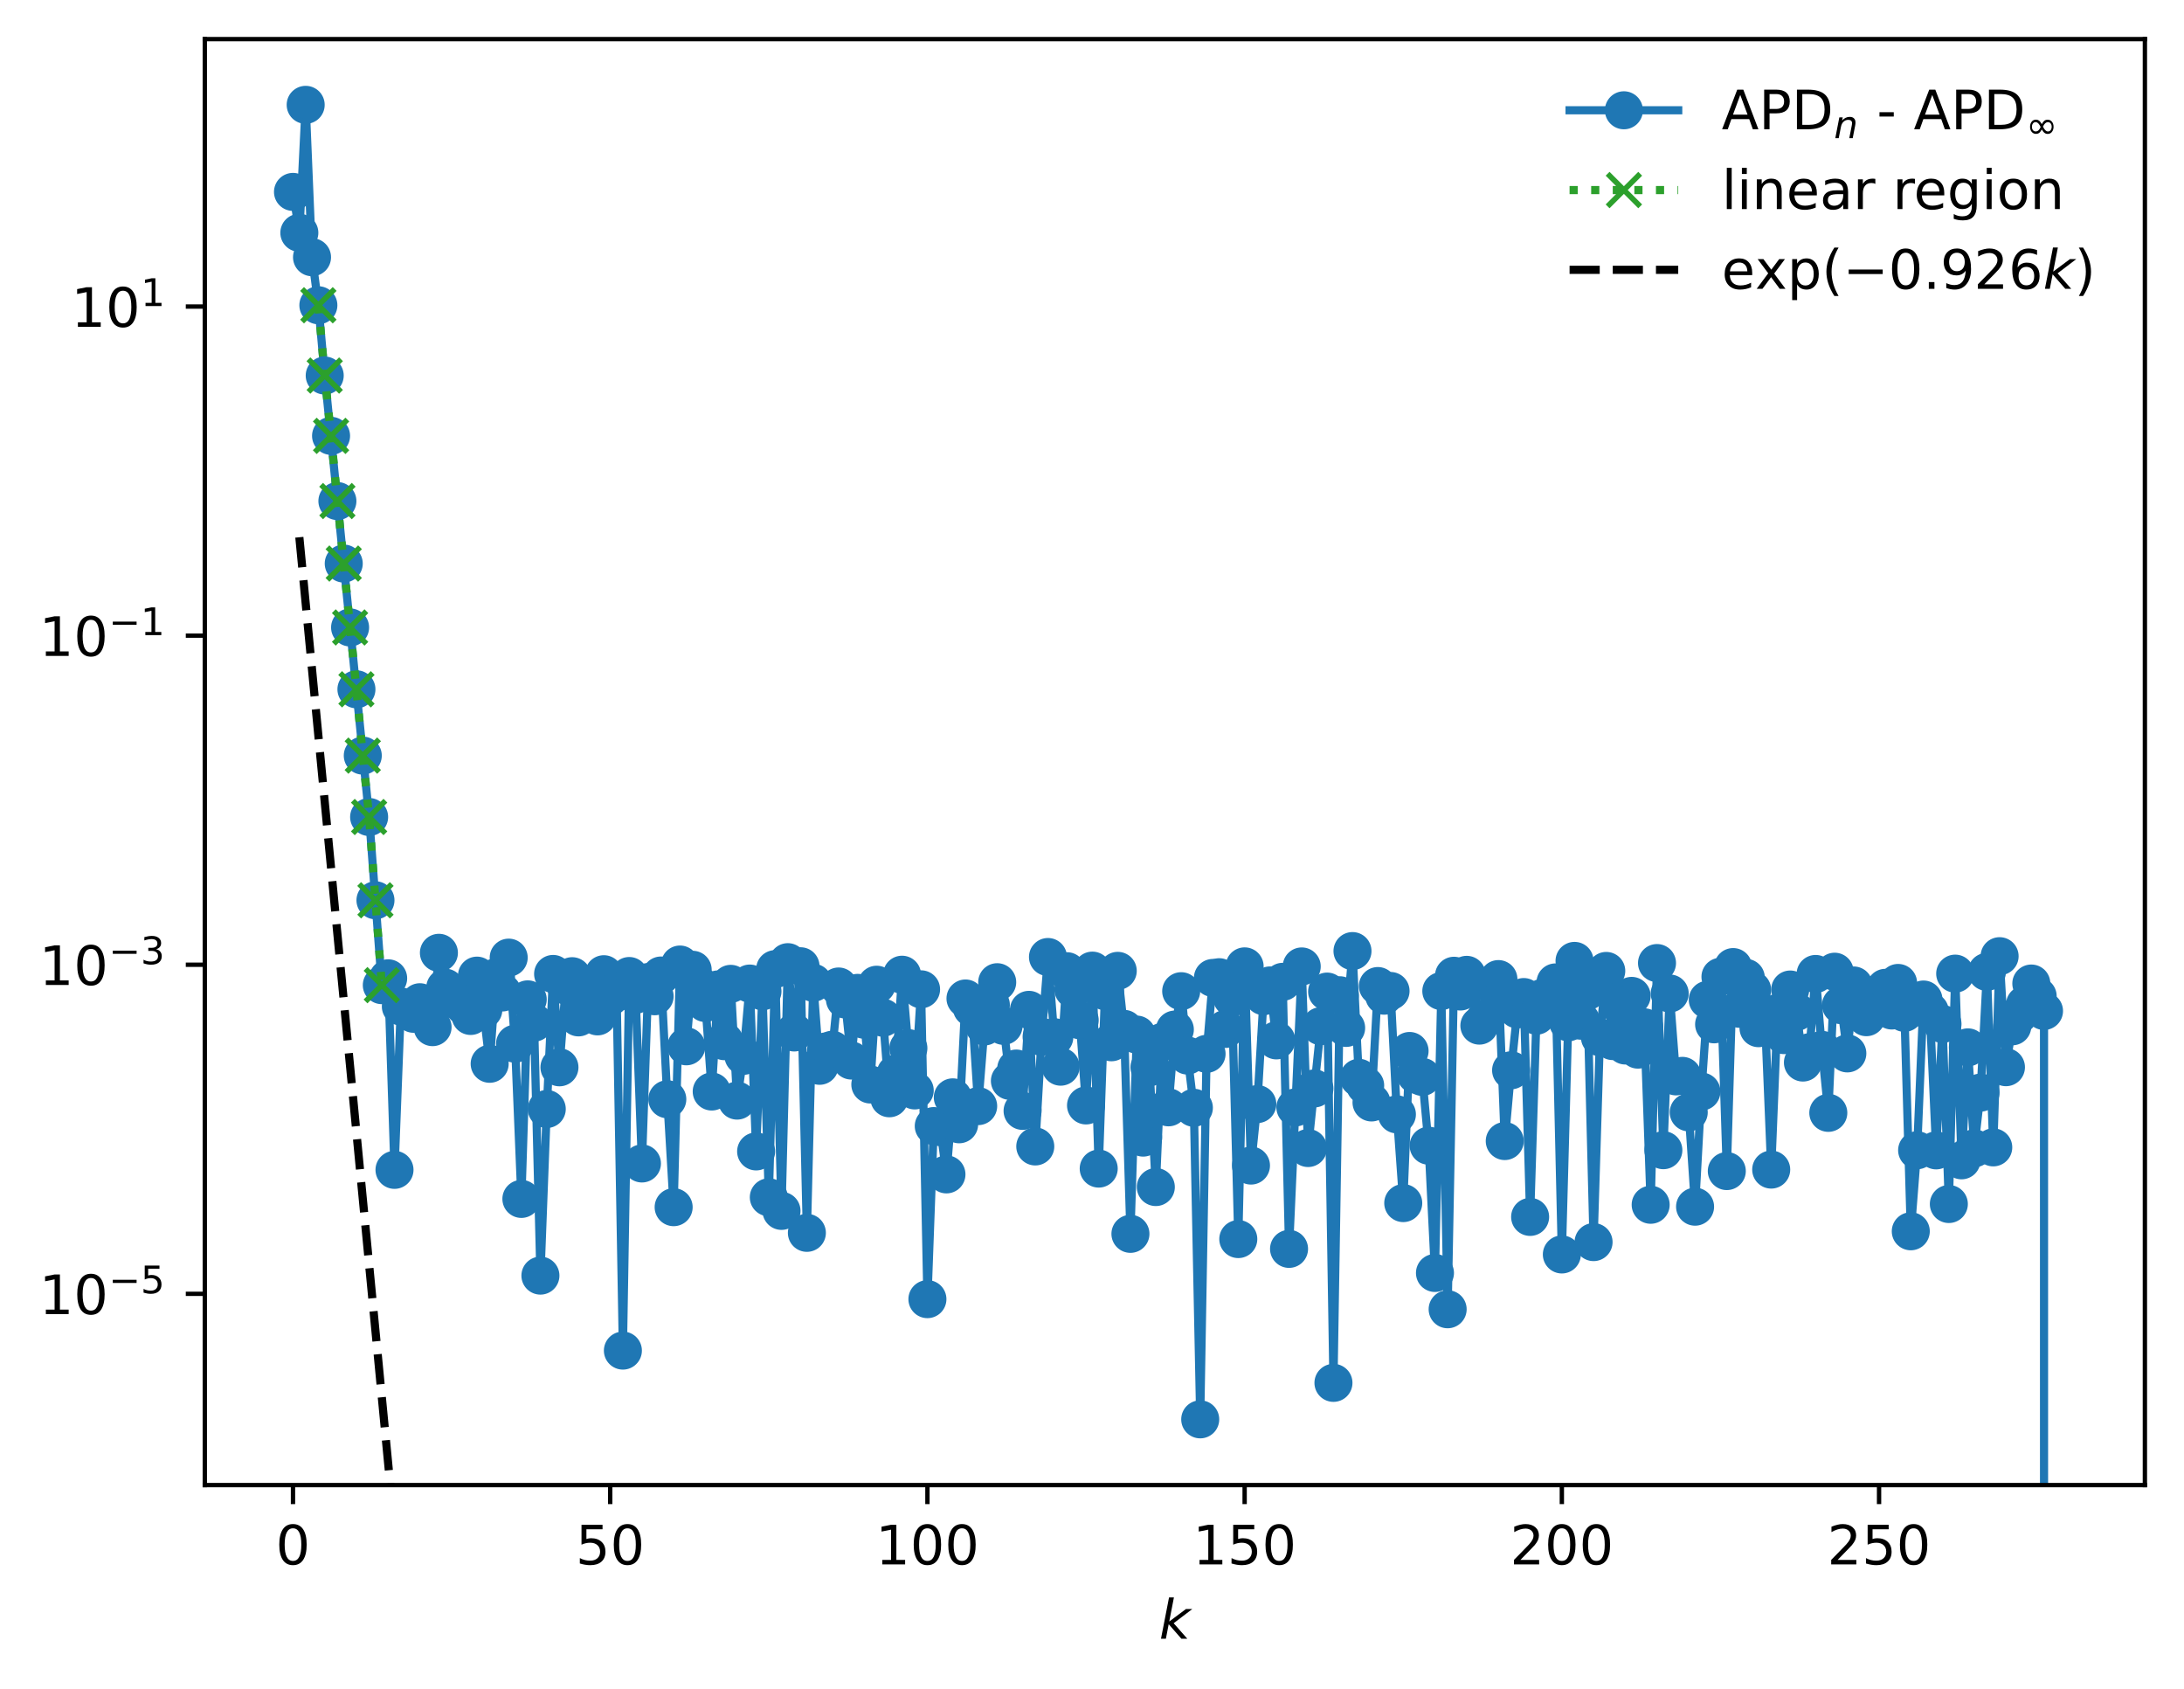 <?xml version="1.0" encoding="utf-8" standalone="no"?>
<!DOCTYPE svg PUBLIC "-//W3C//DTD SVG 1.1//EN"
  "http://www.w3.org/Graphics/SVG/1.1/DTD/svg11.dtd">
<!-- Created with matplotlib (https://matplotlib.org/) -->
<svg height="310.868pt" version="1.1" viewBox="0 0 402.02 310.868" width="402.02pt" xmlns="http://www.w3.org/2000/svg" xmlns:xlink="http://www.w3.org/1999/xlink">
 <defs>
  <style type="text/css">
*{stroke-linecap:butt;stroke-linejoin:round;}
  </style>
 </defs>
 <g id="figure_1">
  <g id="patch_1">
   <path d="M 0 310.868 
L 402.02 310.868 
L 402.02 0 
L 0 0 
z
" style="fill:#ffffff;"/>
  </g>
  <g id="axes_1">
   <g id="patch_2">
    <path d="M 37.7 273.312 
L 394.82 273.312 
L 394.82 7.2 
L 37.7 7.2 
z
" style="fill:#ffffff;"/>
   </g>
   <g id="matplotlib.axis_1">
    <g id="xtick_1">
     <g id="line2d_1">
      <defs>
       <path d="M 0 0 
L 0 3.5 
" id="mb885129d78" style="stroke:#000000;stroke-width:0.8;"/>
      </defs>
      <g>
       <use style="stroke:#000000;stroke-width:0.8;" x="53.933" xlink:href="#mb885129d78" y="273.312"/>
      </g>
     </g>
     <g id="text_1">
      <!-- 0 -->
      <defs>
       <path d="M 31.781 66.406 
Q 24.172 66.406 20.328 58.906 
Q 16.5 51.422 16.5 36.375 
Q 16.5 21.391 20.328 13.891 
Q 24.172 6.391 31.781 6.391 
Q 39.453 6.391 43.281 13.891 
Q 47.125 21.391 47.125 36.375 
Q 47.125 51.422 43.281 58.906 
Q 39.453 66.406 31.781 66.406 
z
M 31.781 74.219 
Q 44.047 74.219 50.516 64.516 
Q 56.984 54.828 56.984 36.375 
Q 56.984 17.969 50.516 8.266 
Q 44.047 -1.422 31.781 -1.422 
Q 19.531 -1.422 13.062 8.266 
Q 6.594 17.969 6.594 36.375 
Q 6.594 54.828 13.062 64.516 
Q 19.531 74.219 31.781 74.219 
z
" id="DejaVuSans-48"/>
      </defs>
      <g transform="translate(50.751 287.91)scale(0.1 -0.1)">
       <use xlink:href="#DejaVuSans-48"/>
      </g>
     </g>
    </g>
    <g id="xtick_2">
     <g id="line2d_2">
      <g>
       <use style="stroke:#000000;stroke-width:0.8;" x="112.324" xlink:href="#mb885129d78" y="273.312"/>
      </g>
     </g>
     <g id="text_2">
      <!-- 50 -->
      <defs>
       <path d="M 10.797 72.906 
L 49.516 72.906 
L 49.516 64.594 
L 19.828 64.594 
L 19.828 46.734 
Q 21.969 47.469 24.109 47.828 
Q 26.266 48.188 28.422 48.188 
Q 40.625 48.188 47.75 41.5 
Q 54.891 34.812 54.891 23.391 
Q 54.891 11.625 47.562 5.094 
Q 40.234 -1.422 26.906 -1.422 
Q 22.312 -1.422 17.547 -0.641 
Q 12.797 0.141 7.719 1.703 
L 7.719 11.625 
Q 12.109 9.234 16.797 8.062 
Q 21.484 6.891 26.703 6.891 
Q 35.156 6.891 40.078 11.328 
Q 45.016 15.766 45.016 23.391 
Q 45.016 31 40.078 35.438 
Q 35.156 39.891 26.703 39.891 
Q 22.75 39.891 18.812 39.016 
Q 14.891 38.141 10.797 36.281 
z
" id="DejaVuSans-53"/>
      </defs>
      <g transform="translate(105.961 287.91)scale(0.1 -0.1)">
       <use xlink:href="#DejaVuSans-53"/>
       <use x="63.623" xlink:href="#DejaVuSans-48"/>
      </g>
     </g>
    </g>
    <g id="xtick_3">
     <g id="line2d_3">
      <g>
       <use style="stroke:#000000;stroke-width:0.8;" x="170.715" xlink:href="#mb885129d78" y="273.312"/>
      </g>
     </g>
     <g id="text_3">
      <!-- 100 -->
      <defs>
       <path d="M 12.406 8.297 
L 28.516 8.297 
L 28.516 63.922 
L 10.984 60.406 
L 10.984 69.391 
L 28.422 72.906 
L 38.281 72.906 
L 38.281 8.297 
L 54.391 8.297 
L 54.391 0 
L 12.406 0 
z
" id="DejaVuSans-49"/>
      </defs>
      <g transform="translate(161.171 287.91)scale(0.1 -0.1)">
       <use xlink:href="#DejaVuSans-49"/>
       <use x="63.623" xlink:href="#DejaVuSans-48"/>
       <use x="127.246" xlink:href="#DejaVuSans-48"/>
      </g>
     </g>
    </g>
    <g id="xtick_4">
     <g id="line2d_4">
      <g>
       <use style="stroke:#000000;stroke-width:0.8;" x="229.106" xlink:href="#mb885129d78" y="273.312"/>
      </g>
     </g>
     <g id="text_4">
      <!-- 150 -->
      <g transform="translate(219.562 287.91)scale(0.1 -0.1)">
       <use xlink:href="#DejaVuSans-49"/>
       <use x="63.623" xlink:href="#DejaVuSans-53"/>
       <use x="127.246" xlink:href="#DejaVuSans-48"/>
      </g>
     </g>
    </g>
    <g id="xtick_5">
     <g id="line2d_5">
      <g>
       <use style="stroke:#000000;stroke-width:0.8;" x="287.497" xlink:href="#mb885129d78" y="273.312"/>
      </g>
     </g>
     <g id="text_5">
      <!-- 200 -->
      <defs>
       <path d="M 19.188 8.297 
L 53.609 8.297 
L 53.609 0 
L 7.328 0 
L 7.328 8.297 
Q 12.938 14.109 22.625 23.891 
Q 32.328 33.688 34.812 36.531 
Q 39.547 41.844 41.422 45.531 
Q 43.312 49.219 43.312 52.781 
Q 43.312 58.594 39.234 62.25 
Q 35.156 65.922 28.609 65.922 
Q 23.969 65.922 18.812 64.312 
Q 13.672 62.703 7.812 59.422 
L 7.812 69.391 
Q 13.766 71.781 18.938 73 
Q 24.125 74.219 28.422 74.219 
Q 39.75 74.219 46.484 68.547 
Q 53.219 62.891 53.219 53.422 
Q 53.219 48.922 51.531 44.891 
Q 49.859 40.875 45.406 35.406 
Q 44.188 33.984 37.641 27.219 
Q 31.109 20.453 19.188 8.297 
z
" id="DejaVuSans-50"/>
      </defs>
      <g transform="translate(277.953 287.91)scale(0.1 -0.1)">
       <use xlink:href="#DejaVuSans-50"/>
       <use x="63.623" xlink:href="#DejaVuSans-48"/>
       <use x="127.246" xlink:href="#DejaVuSans-48"/>
      </g>
     </g>
    </g>
    <g id="xtick_6">
     <g id="line2d_6">
      <g>
       <use style="stroke:#000000;stroke-width:0.8;" x="345.888" xlink:href="#mb885129d78" y="273.312"/>
      </g>
     </g>
     <g id="text_6">
      <!-- 250 -->
      <g transform="translate(336.345 287.91)scale(0.1 -0.1)">
       <use xlink:href="#DejaVuSans-50"/>
       <use x="63.623" xlink:href="#DejaVuSans-53"/>
       <use x="127.246" xlink:href="#DejaVuSans-48"/>
      </g>
     </g>
    </g>
    <g id="text_7">
     <!-- $ k $ -->
     <defs>
      <path d="M 18.312 75.984 
L 27.297 75.984 
L 18.703 31.688 
L 49.516 54.688 
L 61.188 54.688 
L 26.812 28.516 
L 51.906 0 
L 41.016 0 
L 17.672 26.703 
L 12.5 0 
L 3.516 0 
z
" id="DejaVuSans-Oblique-107"/>
     </defs>
     <g transform="translate(213.36 301.589)scale(0.1 -0.1)">
      <use transform="translate(0 0.016)" xlink:href="#DejaVuSans-Oblique-107"/>
     </g>
    </g>
   </g>
   <g id="matplotlib.axis_2">
    <g id="ytick_1">
     <g id="line2d_7">
      <defs>
       <path d="M 0 0 
L -3.5 0 
" id="me81762480c" style="stroke:#000000;stroke-width:0.8;"/>
      </defs>
      <g>
       <use style="stroke:#000000;stroke-width:0.8;" x="37.7" xlink:href="#me81762480c" y="238.113"/>
      </g>
     </g>
     <g id="text_8">
      <!-- $\mathdefault{10^{-5}}$ -->
      <defs>
       <path d="M 10.594 35.5 
L 73.188 35.5 
L 73.188 27.203 
L 10.594 27.203 
z
" id="DejaVuSans-8722"/>
      </defs>
      <g transform="translate(7.2 241.913)scale(0.1 -0.1)">
       <use transform="translate(0 0.684)" xlink:href="#DejaVuSans-49"/>
       <use transform="translate(63.623 0.684)" xlink:href="#DejaVuSans-48"/>
       <use transform="translate(128.203 38.966)scale(0.7)" xlink:href="#DejaVuSans-8722"/>
       <use transform="translate(186.855 38.966)scale(0.7)" xlink:href="#DejaVuSans-53"/>
      </g>
     </g>
    </g>
    <g id="ytick_2">
     <g id="line2d_8">
      <g>
       <use style="stroke:#000000;stroke-width:0.8;" x="37.7" xlink:href="#me81762480c" y="177.548"/>
      </g>
     </g>
     <g id="text_9">
      <!-- $\mathdefault{10^{-3}}$ -->
      <defs>
       <path d="M 40.578 39.312 
Q 47.656 37.797 51.625 33 
Q 55.609 28.219 55.609 21.188 
Q 55.609 10.406 48.188 4.484 
Q 40.766 -1.422 27.094 -1.422 
Q 22.516 -1.422 17.656 -0.516 
Q 12.797 0.391 7.625 2.203 
L 7.625 11.719 
Q 11.719 9.328 16.594 8.109 
Q 21.484 6.891 26.812 6.891 
Q 36.078 6.891 40.938 10.547 
Q 45.797 14.203 45.797 21.188 
Q 45.797 27.641 41.281 31.266 
Q 36.766 34.906 28.719 34.906 
L 20.219 34.906 
L 20.219 43.016 
L 29.109 43.016 
Q 36.375 43.016 40.234 45.922 
Q 44.094 48.828 44.094 54.297 
Q 44.094 59.906 40.109 62.906 
Q 36.141 65.922 28.719 65.922 
Q 24.656 65.922 20.016 65.031 
Q 15.375 64.156 9.812 62.312 
L 9.812 71.094 
Q 15.438 72.656 20.344 73.438 
Q 25.25 74.219 29.594 74.219 
Q 40.828 74.219 47.359 69.109 
Q 53.906 64.016 53.906 55.328 
Q 53.906 49.266 50.438 45.094 
Q 46.969 40.922 40.578 39.312 
z
" id="DejaVuSans-51"/>
      </defs>
      <g transform="translate(7.2 181.347)scale(0.1 -0.1)">
       <use transform="translate(0 0.766)" xlink:href="#DejaVuSans-49"/>
       <use transform="translate(63.623 0.766)" xlink:href="#DejaVuSans-48"/>
       <use transform="translate(128.203 39.047)scale(0.7)" xlink:href="#DejaVuSans-8722"/>
       <use transform="translate(186.855 39.047)scale(0.7)" xlink:href="#DejaVuSans-51"/>
      </g>
     </g>
    </g>
    <g id="ytick_3">
     <g id="line2d_9">
      <g>
       <use style="stroke:#000000;stroke-width:0.8;" x="37.7" xlink:href="#me81762480c" y="116.983"/>
      </g>
     </g>
     <g id="text_10">
      <!-- $\mathdefault{10^{-1}}$ -->
      <g transform="translate(7.2 120.782)scale(0.1 -0.1)">
       <use transform="translate(0 0.684)" xlink:href="#DejaVuSans-49"/>
       <use transform="translate(63.623 0.684)" xlink:href="#DejaVuSans-48"/>
       <use transform="translate(128.203 38.966)scale(0.7)" xlink:href="#DejaVuSans-8722"/>
       <use transform="translate(186.855 38.966)scale(0.7)" xlink:href="#DejaVuSans-49"/>
      </g>
     </g>
    </g>
    <g id="ytick_4">
     <g id="line2d_10">
      <g>
       <use style="stroke:#000000;stroke-width:0.8;" x="37.7" xlink:href="#me81762480c" y="56.418"/>
      </g>
     </g>
     <g id="text_11">
      <!-- $\mathdefault{10^{1}}$ -->
      <g transform="translate(13.1 60.217)scale(0.1 -0.1)">
       <use transform="translate(0 0.684)" xlink:href="#DejaVuSans-49"/>
       <use transform="translate(63.623 0.684)" xlink:href="#DejaVuSans-48"/>
       <use transform="translate(128.203 38.966)scale(0.7)" xlink:href="#DejaVuSans-49"/>
      </g>
     </g>
    </g>
   </g>
   <g id="line2d_11">
    <path clip-path="url(#p9dc11a75ce)" d="M 53.933 35.318 
L 55.101 42.842 
L 56.268 19.296 
L 57.436 47.342 
L 58.604 56.18 
L 59.772 69.117 
L 62.107 92.214 
L 67.947 150.361 
L 70.282 181.307 
L 71.45 180.048 
L 72.618 215.299 
L 73.786 185.233 
L 74.954 185.623 
L 76.121 186.575 
L 77.289 184.451 
L 78.457 186.119 
L 79.625 189.034 
L 80.793 175.354 
L 81.96 181.768 
L 83.128 183.85 
L 84.296 182.917 
L 85.464 185.2 
L 86.632 186.976 
L 87.8 179.555 
L 88.967 185.858 
L 90.135 195.778 
L 91.303 179.856 
L 92.471 182.652 
L 93.639 176.243 
L 94.807 192.084 
L 95.974 220.647 
L 97.142 183.922 
L 98.31 188.206 
L 99.478 234.763 
L 100.646 204.098 
L 101.813 179.244 
L 102.981 196.426 
L 104.149 181.376 
L 105.317 179.657 
L 106.485 187.238 
L 107.653 184.456 
L 108.82 186.16 
L 109.988 187.054 
L 111.156 179.295 
L 112.324 183.454 
L 113.492 182.249 
L 114.659 248.562 
L 115.827 179.625 
L 116.995 183.081 
L 118.163 214.124 
L 119.331 180.733 
L 120.499 183.351 
L 121.666 179.533 
L 122.834 202.303 
L 124.002 222.167 
L 125.17 177.513 
L 126.338 192.561 
L 127.506 178.478 
L 128.673 181.253 
L 129.841 184.596 
L 131.009 200.882 
L 132.177 182.091 
L 133.345 191.62 
L 134.512 181.067 
L 135.68 202.553 
L 136.848 194.316 
L 138.016 181.013 
L 139.184 211.905 
L 140.352 182.441 
L 141.519 220.347 
L 142.687 178.361 
L 143.855 222.85 
L 145.023 177.077 
L 146.191 190.015 
L 147.358 177.829 
L 148.526 226.891 
L 149.694 180.869 
L 150.862 196.148 
L 152.03 193.505 
L 153.198 193.194 
L 154.365 181.554 
L 155.533 183.927 
L 156.701 195.18 
L 157.869 182.728 
L 159.037 187.664 
L 160.205 199.587 
L 161.372 181.229 
L 162.54 187.301 
L 163.708 202.123 
L 164.876 197.595 
L 166.044 179.387 
L 167.211 192.898 
L 168.379 200.681 
L 169.547 182.072 
L 170.715 239.094 
L 171.883 207.241 
L 173.051 207.432 
L 174.218 216.133 
L 175.386 201.957 
L 176.554 206.911 
L 177.722 183.76 
L 178.89 185.471 
L 180.058 203.569 
L 181.225 188.905 
L 183.561 180.765 
L 184.729 188.8 
L 185.897 198.922 
L 187.064 196.655 
L 188.232 204.448 
L 189.4 185.853 
L 190.568 210.99 
L 191.736 190.812 
L 192.904 176.127 
L 194.071 190.885 
L 195.239 196.311 
L 196.407 178.743 
L 197.575 182.075 
L 198.743 187.76 
L 199.91 203.442 
L 201.078 178.633 
L 202.246 215.066 
L 203.414 182.416 
L 204.582 191.817 
L 205.75 178.676 
L 206.917 189.354 
L 208.085 227.076 
L 209.253 190.41 
L 210.421 209.362 
L 211.589 196.427 
L 212.757 218.464 
L 213.924 191.763 
L 215.092 203.79 
L 216.26 189.482 
L 217.428 182.42 
L 218.596 194.265 
L 219.763 203.876 
L 220.931 261.216 
L 222.099 193.948 
L 223.267 179.979 
L 224.435 179.846 
L 225.603 189.362 
L 226.77 183.601 
L 227.938 228.039 
L 229.106 177.851 
L 230.274 214.508 
L 231.442 203.194 
L 232.61 183.336 
L 233.777 181.359 
L 234.945 191.471 
L 236.113 180.695 
L 237.281 229.842 
L 239.616 177.863 
L 240.784 211.282 
L 243.12 188.858 
L 244.288 182.491 
L 245.456 254.501 
L 246.623 183.165 
L 247.791 189.177 
L 248.959 175.035 
L 250.127 198.356 
L 251.295 199.777 
L 252.462 202.893 
L 253.63 181.471 
L 254.798 183.244 
L 255.966 182.378 
L 257.134 205.089 
L 258.302 221.416 
L 259.469 193.421 
L 260.637 197.783 
L 261.805 198.192 
L 262.973 210.85 
L 264.141 234.276 
L 265.309 182.398 
L 266.476 240.955 
L 267.644 179.578 
L 268.812 182.473 
L 269.98 179.411 
L 271.148 180.866 
L 272.315 188.753 
L 273.483 187.341 
L 274.651 181.222 
L 275.819 180.189 
L 276.987 209.999 
L 278.155 196.975 
L 279.322 185.778 
L 280.49 183.496 
L 281.658 223.959 
L 282.826 186.928 
L 283.994 183.616 
L 285.162 183.682 
L 286.329 180.802 
L 287.497 230.869 
L 288.665 188.149 
L 289.833 176.842 
L 291.001 187.848 
L 292.168 182.414 
L 293.336 228.595 
L 294.504 190.888 
L 295.672 178.69 
L 296.84 191.597 
L 298.008 184.904 
L 299.175 192.413 
L 300.343 183.283 
L 301.511 193.173 
L 302.679 189.068 
L 303.847 221.725 
L 305.014 177.239 
L 306.182 211.679 
L 307.35 182.84 
L 308.518 198.096 
L 309.686 198.002 
L 310.854 204.717 
L 312.021 222.077 
L 313.189 200.886 
L 314.357 183.996 
L 315.525 188.515 
L 316.693 179.77 
L 317.861 215.523 
L 319.028 177.979 
L 320.196 185.661 
L 321.364 179.961 
L 322.532 182.175 
L 323.7 189.224 
L 324.867 186.793 
L 326.035 215.249 
L 327.203 186.417 
L 328.371 190.5 
L 329.539 182.109 
L 330.707 186.213 
L 331.874 195.549 
L 333.042 193.661 
L 334.21 179.247 
L 335.378 193.219 
L 336.546 204.807 
L 337.713 178.835 
L 338.881 184.982 
L 340.049 193.866 
L 341.217 181.366 
L 342.385 183.539 
L 343.553 187.203 
L 344.72 185.369 
L 345.888 185.134 
L 347.056 181.797 
L 348.224 185.97 
L 349.392 180.901 
L 350.56 186.402 
L 351.727 226.605 
L 352.895 211.692 
L 354.063 183.952 
L 355.231 186.138 
L 356.399 211.713 
L 357.566 188.455 
L 358.734 221.586 
L 359.902 179.187 
L 361.07 213.543 
L 362.238 192.756 
L 363.406 211.337 
L 364.573 201.083 
L 365.741 178.865 
L 366.909 211.16 
L 368.077 175.976 
L 369.245 196.406 
L 370.413 188.882 
L 372.748 184.88 
L 373.916 181.008 
L 375.084 183.335 
L 376.252 186.058 
L 376.256 311.868 
L 376.256 311.868 
" style="fill:none;stroke:#1f77b4;stroke-linecap:square;stroke-width:1.5;"/>
    <defs>
     <path d="M 0 3 
C 0.796 3 1.559 2.684 2.121 2.121 
C 2.684 1.559 3 0.796 3 0 
C 3 -0.796 2.684 -1.559 2.121 -2.121 
C 1.559 -2.684 0.796 -3 0 -3 
C -0.796 -3 -1.559 -2.684 -2.121 -2.121 
C -2.684 -1.559 -3 -0.796 -3 0 
C -3 0.796 -2.684 1.559 -2.121 2.121 
C -1.559 2.684 -0.796 3 0 3 
z
" id="mcf45cc5b3a" style="stroke:#1f77b4;"/>
    </defs>
    <g clip-path="url(#p9dc11a75ce)">
     <use style="fill:#1f77b4;stroke:#1f77b4;" x="53.933" xlink:href="#mcf45cc5b3a" y="35.318"/>
     <use style="fill:#1f77b4;stroke:#1f77b4;" x="55.101" xlink:href="#mcf45cc5b3a" y="42.842"/>
     <use style="fill:#1f77b4;stroke:#1f77b4;" x="56.268" xlink:href="#mcf45cc5b3a" y="19.296"/>
     <use style="fill:#1f77b4;stroke:#1f77b4;" x="57.436" xlink:href="#mcf45cc5b3a" y="47.342"/>
     <use style="fill:#1f77b4;stroke:#1f77b4;" x="58.604" xlink:href="#mcf45cc5b3a" y="56.18"/>
     <use style="fill:#1f77b4;stroke:#1f77b4;" x="59.772" xlink:href="#mcf45cc5b3a" y="69.117"/>
     <use style="fill:#1f77b4;stroke:#1f77b4;" x="60.94" xlink:href="#mcf45cc5b3a" y="80.214"/>
     <use style="fill:#1f77b4;stroke:#1f77b4;" x="62.107" xlink:href="#mcf45cc5b3a" y="92.214"/>
     <use style="fill:#1f77b4;stroke:#1f77b4;" x="63.275" xlink:href="#mcf45cc5b3a" y="103.717"/>
     <use style="fill:#1f77b4;stroke:#1f77b4;" x="64.443" xlink:href="#mcf45cc5b3a" y="115.477"/>
     <use style="fill:#1f77b4;stroke:#1f77b4;" x="65.611" xlink:href="#mcf45cc5b3a" y="126.859"/>
     <use style="fill:#1f77b4;stroke:#1f77b4;" x="66.779" xlink:href="#mcf45cc5b3a" y="139.061"/>
     <use style="fill:#1f77b4;stroke:#1f77b4;" x="67.947" xlink:href="#mcf45cc5b3a" y="150.361"/>
     <use style="fill:#1f77b4;stroke:#1f77b4;" x="69.114" xlink:href="#mcf45cc5b3a" y="165.688"/>
     <use style="fill:#1f77b4;stroke:#1f77b4;" x="70.282" xlink:href="#mcf45cc5b3a" y="181.307"/>
     <use style="fill:#1f77b4;stroke:#1f77b4;" x="71.45" xlink:href="#mcf45cc5b3a" y="180.048"/>
     <use style="fill:#1f77b4;stroke:#1f77b4;" x="72.618" xlink:href="#mcf45cc5b3a" y="215.299"/>
     <use style="fill:#1f77b4;stroke:#1f77b4;" x="73.786" xlink:href="#mcf45cc5b3a" y="185.233"/>
     <use style="fill:#1f77b4;stroke:#1f77b4;" x="74.954" xlink:href="#mcf45cc5b3a" y="185.623"/>
     <use style="fill:#1f77b4;stroke:#1f77b4;" x="76.121" xlink:href="#mcf45cc5b3a" y="186.575"/>
     <use style="fill:#1f77b4;stroke:#1f77b4;" x="77.289" xlink:href="#mcf45cc5b3a" y="184.451"/>
     <use style="fill:#1f77b4;stroke:#1f77b4;" x="78.457" xlink:href="#mcf45cc5b3a" y="186.119"/>
     <use style="fill:#1f77b4;stroke:#1f77b4;" x="79.625" xlink:href="#mcf45cc5b3a" y="189.034"/>
     <use style="fill:#1f77b4;stroke:#1f77b4;" x="80.793" xlink:href="#mcf45cc5b3a" y="175.354"/>
     <use style="fill:#1f77b4;stroke:#1f77b4;" x="81.96" xlink:href="#mcf45cc5b3a" y="181.768"/>
     <use style="fill:#1f77b4;stroke:#1f77b4;" x="83.128" xlink:href="#mcf45cc5b3a" y="183.85"/>
     <use style="fill:#1f77b4;stroke:#1f77b4;" x="84.296" xlink:href="#mcf45cc5b3a" y="182.917"/>
     <use style="fill:#1f77b4;stroke:#1f77b4;" x="85.464" xlink:href="#mcf45cc5b3a" y="185.2"/>
     <use style="fill:#1f77b4;stroke:#1f77b4;" x="86.632" xlink:href="#mcf45cc5b3a" y="186.976"/>
     <use style="fill:#1f77b4;stroke:#1f77b4;" x="87.8" xlink:href="#mcf45cc5b3a" y="179.555"/>
     <use style="fill:#1f77b4;stroke:#1f77b4;" x="88.967" xlink:href="#mcf45cc5b3a" y="185.858"/>
     <use style="fill:#1f77b4;stroke:#1f77b4;" x="90.135" xlink:href="#mcf45cc5b3a" y="195.778"/>
     <use style="fill:#1f77b4;stroke:#1f77b4;" x="91.303" xlink:href="#mcf45cc5b3a" y="179.856"/>
     <use style="fill:#1f77b4;stroke:#1f77b4;" x="92.471" xlink:href="#mcf45cc5b3a" y="182.652"/>
     <use style="fill:#1f77b4;stroke:#1f77b4;" x="93.639" xlink:href="#mcf45cc5b3a" y="176.243"/>
     <use style="fill:#1f77b4;stroke:#1f77b4;" x="94.807" xlink:href="#mcf45cc5b3a" y="192.084"/>
     <use style="fill:#1f77b4;stroke:#1f77b4;" x="95.974" xlink:href="#mcf45cc5b3a" y="220.647"/>
     <use style="fill:#1f77b4;stroke:#1f77b4;" x="97.142" xlink:href="#mcf45cc5b3a" y="183.922"/>
     <use style="fill:#1f77b4;stroke:#1f77b4;" x="98.31" xlink:href="#mcf45cc5b3a" y="188.206"/>
     <use style="fill:#1f77b4;stroke:#1f77b4;" x="99.478" xlink:href="#mcf45cc5b3a" y="234.763"/>
     <use style="fill:#1f77b4;stroke:#1f77b4;" x="100.646" xlink:href="#mcf45cc5b3a" y="204.098"/>
     <use style="fill:#1f77b4;stroke:#1f77b4;" x="101.813" xlink:href="#mcf45cc5b3a" y="179.244"/>
     <use style="fill:#1f77b4;stroke:#1f77b4;" x="102.981" xlink:href="#mcf45cc5b3a" y="196.426"/>
     <use style="fill:#1f77b4;stroke:#1f77b4;" x="104.149" xlink:href="#mcf45cc5b3a" y="181.376"/>
     <use style="fill:#1f77b4;stroke:#1f77b4;" x="105.317" xlink:href="#mcf45cc5b3a" y="179.657"/>
     <use style="fill:#1f77b4;stroke:#1f77b4;" x="106.485" xlink:href="#mcf45cc5b3a" y="187.238"/>
     <use style="fill:#1f77b4;stroke:#1f77b4;" x="107.653" xlink:href="#mcf45cc5b3a" y="184.456"/>
     <use style="fill:#1f77b4;stroke:#1f77b4;" x="108.82" xlink:href="#mcf45cc5b3a" y="186.16"/>
     <use style="fill:#1f77b4;stroke:#1f77b4;" x="109.988" xlink:href="#mcf45cc5b3a" y="187.054"/>
     <use style="fill:#1f77b4;stroke:#1f77b4;" x="111.156" xlink:href="#mcf45cc5b3a" y="179.295"/>
     <use style="fill:#1f77b4;stroke:#1f77b4;" x="112.324" xlink:href="#mcf45cc5b3a" y="183.454"/>
     <use style="fill:#1f77b4;stroke:#1f77b4;" x="113.492" xlink:href="#mcf45cc5b3a" y="182.249"/>
     <use style="fill:#1f77b4;stroke:#1f77b4;" x="114.659" xlink:href="#mcf45cc5b3a" y="248.562"/>
     <use style="fill:#1f77b4;stroke:#1f77b4;" x="115.827" xlink:href="#mcf45cc5b3a" y="179.625"/>
     <use style="fill:#1f77b4;stroke:#1f77b4;" x="116.995" xlink:href="#mcf45cc5b3a" y="183.081"/>
     <use style="fill:#1f77b4;stroke:#1f77b4;" x="118.163" xlink:href="#mcf45cc5b3a" y="214.124"/>
     <use style="fill:#1f77b4;stroke:#1f77b4;" x="119.331" xlink:href="#mcf45cc5b3a" y="180.733"/>
     <use style="fill:#1f77b4;stroke:#1f77b4;" x="120.499" xlink:href="#mcf45cc5b3a" y="183.351"/>
     <use style="fill:#1f77b4;stroke:#1f77b4;" x="121.666" xlink:href="#mcf45cc5b3a" y="179.533"/>
     <use style="fill:#1f77b4;stroke:#1f77b4;" x="122.834" xlink:href="#mcf45cc5b3a" y="202.303"/>
     <use style="fill:#1f77b4;stroke:#1f77b4;" x="124.002" xlink:href="#mcf45cc5b3a" y="222.167"/>
     <use style="fill:#1f77b4;stroke:#1f77b4;" x="125.17" xlink:href="#mcf45cc5b3a" y="177.513"/>
     <use style="fill:#1f77b4;stroke:#1f77b4;" x="126.338" xlink:href="#mcf45cc5b3a" y="192.561"/>
     <use style="fill:#1f77b4;stroke:#1f77b4;" x="127.506" xlink:href="#mcf45cc5b3a" y="178.478"/>
     <use style="fill:#1f77b4;stroke:#1f77b4;" x="128.673" xlink:href="#mcf45cc5b3a" y="181.253"/>
     <use style="fill:#1f77b4;stroke:#1f77b4;" x="129.841" xlink:href="#mcf45cc5b3a" y="184.596"/>
     <use style="fill:#1f77b4;stroke:#1f77b4;" x="131.009" xlink:href="#mcf45cc5b3a" y="200.882"/>
     <use style="fill:#1f77b4;stroke:#1f77b4;" x="132.177" xlink:href="#mcf45cc5b3a" y="182.091"/>
     <use style="fill:#1f77b4;stroke:#1f77b4;" x="133.345" xlink:href="#mcf45cc5b3a" y="191.62"/>
     <use style="fill:#1f77b4;stroke:#1f77b4;" x="134.512" xlink:href="#mcf45cc5b3a" y="181.067"/>
     <use style="fill:#1f77b4;stroke:#1f77b4;" x="135.68" xlink:href="#mcf45cc5b3a" y="202.553"/>
     <use style="fill:#1f77b4;stroke:#1f77b4;" x="136.848" xlink:href="#mcf45cc5b3a" y="194.316"/>
     <use style="fill:#1f77b4;stroke:#1f77b4;" x="138.016" xlink:href="#mcf45cc5b3a" y="181.013"/>
     <use style="fill:#1f77b4;stroke:#1f77b4;" x="139.184" xlink:href="#mcf45cc5b3a" y="211.905"/>
     <use style="fill:#1f77b4;stroke:#1f77b4;" x="140.352" xlink:href="#mcf45cc5b3a" y="182.441"/>
     <use style="fill:#1f77b4;stroke:#1f77b4;" x="141.519" xlink:href="#mcf45cc5b3a" y="220.347"/>
     <use style="fill:#1f77b4;stroke:#1f77b4;" x="142.687" xlink:href="#mcf45cc5b3a" y="178.361"/>
     <use style="fill:#1f77b4;stroke:#1f77b4;" x="143.855" xlink:href="#mcf45cc5b3a" y="222.85"/>
     <use style="fill:#1f77b4;stroke:#1f77b4;" x="145.023" xlink:href="#mcf45cc5b3a" y="177.077"/>
     <use style="fill:#1f77b4;stroke:#1f77b4;" x="146.191" xlink:href="#mcf45cc5b3a" y="190.015"/>
     <use style="fill:#1f77b4;stroke:#1f77b4;" x="147.358" xlink:href="#mcf45cc5b3a" y="177.829"/>
     <use style="fill:#1f77b4;stroke:#1f77b4;" x="148.526" xlink:href="#mcf45cc5b3a" y="226.891"/>
     <use style="fill:#1f77b4;stroke:#1f77b4;" x="149.694" xlink:href="#mcf45cc5b3a" y="180.869"/>
     <use style="fill:#1f77b4;stroke:#1f77b4;" x="150.862" xlink:href="#mcf45cc5b3a" y="196.148"/>
     <use style="fill:#1f77b4;stroke:#1f77b4;" x="152.03" xlink:href="#mcf45cc5b3a" y="193.505"/>
     <use style="fill:#1f77b4;stroke:#1f77b4;" x="153.198" xlink:href="#mcf45cc5b3a" y="193.194"/>
     <use style="fill:#1f77b4;stroke:#1f77b4;" x="154.365" xlink:href="#mcf45cc5b3a" y="181.554"/>
     <use style="fill:#1f77b4;stroke:#1f77b4;" x="155.533" xlink:href="#mcf45cc5b3a" y="183.927"/>
     <use style="fill:#1f77b4;stroke:#1f77b4;" x="156.701" xlink:href="#mcf45cc5b3a" y="195.18"/>
     <use style="fill:#1f77b4;stroke:#1f77b4;" x="157.869" xlink:href="#mcf45cc5b3a" y="182.728"/>
     <use style="fill:#1f77b4;stroke:#1f77b4;" x="159.037" xlink:href="#mcf45cc5b3a" y="187.664"/>
     <use style="fill:#1f77b4;stroke:#1f77b4;" x="160.205" xlink:href="#mcf45cc5b3a" y="199.587"/>
     <use style="fill:#1f77b4;stroke:#1f77b4;" x="161.372" xlink:href="#mcf45cc5b3a" y="181.229"/>
     <use style="fill:#1f77b4;stroke:#1f77b4;" x="162.54" xlink:href="#mcf45cc5b3a" y="187.301"/>
     <use style="fill:#1f77b4;stroke:#1f77b4;" x="163.708" xlink:href="#mcf45cc5b3a" y="202.123"/>
     <use style="fill:#1f77b4;stroke:#1f77b4;" x="164.876" xlink:href="#mcf45cc5b3a" y="197.595"/>
     <use style="fill:#1f77b4;stroke:#1f77b4;" x="166.044" xlink:href="#mcf45cc5b3a" y="179.387"/>
     <use style="fill:#1f77b4;stroke:#1f77b4;" x="167.211" xlink:href="#mcf45cc5b3a" y="192.898"/>
     <use style="fill:#1f77b4;stroke:#1f77b4;" x="168.379" xlink:href="#mcf45cc5b3a" y="200.681"/>
     <use style="fill:#1f77b4;stroke:#1f77b4;" x="169.547" xlink:href="#mcf45cc5b3a" y="182.072"/>
     <use style="fill:#1f77b4;stroke:#1f77b4;" x="170.715" xlink:href="#mcf45cc5b3a" y="239.094"/>
     <use style="fill:#1f77b4;stroke:#1f77b4;" x="171.883" xlink:href="#mcf45cc5b3a" y="207.241"/>
     <use style="fill:#1f77b4;stroke:#1f77b4;" x="173.051" xlink:href="#mcf45cc5b3a" y="207.432"/>
     <use style="fill:#1f77b4;stroke:#1f77b4;" x="174.218" xlink:href="#mcf45cc5b3a" y="216.133"/>
     <use style="fill:#1f77b4;stroke:#1f77b4;" x="175.386" xlink:href="#mcf45cc5b3a" y="201.957"/>
     <use style="fill:#1f77b4;stroke:#1f77b4;" x="176.554" xlink:href="#mcf45cc5b3a" y="206.911"/>
     <use style="fill:#1f77b4;stroke:#1f77b4;" x="177.722" xlink:href="#mcf45cc5b3a" y="183.76"/>
     <use style="fill:#1f77b4;stroke:#1f77b4;" x="178.89" xlink:href="#mcf45cc5b3a" y="185.471"/>
     <use style="fill:#1f77b4;stroke:#1f77b4;" x="180.058" xlink:href="#mcf45cc5b3a" y="203.569"/>
     <use style="fill:#1f77b4;stroke:#1f77b4;" x="181.225" xlink:href="#mcf45cc5b3a" y="188.905"/>
     <use style="fill:#1f77b4;stroke:#1f77b4;" x="182.393" xlink:href="#mcf45cc5b3a" y="184.95"/>
     <use style="fill:#1f77b4;stroke:#1f77b4;" x="183.561" xlink:href="#mcf45cc5b3a" y="180.765"/>
     <use style="fill:#1f77b4;stroke:#1f77b4;" x="184.729" xlink:href="#mcf45cc5b3a" y="188.8"/>
     <use style="fill:#1f77b4;stroke:#1f77b4;" x="185.897" xlink:href="#mcf45cc5b3a" y="198.922"/>
     <use style="fill:#1f77b4;stroke:#1f77b4;" x="187.064" xlink:href="#mcf45cc5b3a" y="196.655"/>
     <use style="fill:#1f77b4;stroke:#1f77b4;" x="188.232" xlink:href="#mcf45cc5b3a" y="204.448"/>
     <use style="fill:#1f77b4;stroke:#1f77b4;" x="189.4" xlink:href="#mcf45cc5b3a" y="185.853"/>
     <use style="fill:#1f77b4;stroke:#1f77b4;" x="190.568" xlink:href="#mcf45cc5b3a" y="210.99"/>
     <use style="fill:#1f77b4;stroke:#1f77b4;" x="191.736" xlink:href="#mcf45cc5b3a" y="190.812"/>
     <use style="fill:#1f77b4;stroke:#1f77b4;" x="192.904" xlink:href="#mcf45cc5b3a" y="176.127"/>
     <use style="fill:#1f77b4;stroke:#1f77b4;" x="194.071" xlink:href="#mcf45cc5b3a" y="190.885"/>
     <use style="fill:#1f77b4;stroke:#1f77b4;" x="195.239" xlink:href="#mcf45cc5b3a" y="196.311"/>
     <use style="fill:#1f77b4;stroke:#1f77b4;" x="196.407" xlink:href="#mcf45cc5b3a" y="178.743"/>
     <use style="fill:#1f77b4;stroke:#1f77b4;" x="197.575" xlink:href="#mcf45cc5b3a" y="182.075"/>
     <use style="fill:#1f77b4;stroke:#1f77b4;" x="198.743" xlink:href="#mcf45cc5b3a" y="187.76"/>
     <use style="fill:#1f77b4;stroke:#1f77b4;" x="199.91" xlink:href="#mcf45cc5b3a" y="203.442"/>
     <use style="fill:#1f77b4;stroke:#1f77b4;" x="201.078" xlink:href="#mcf45cc5b3a" y="178.633"/>
     <use style="fill:#1f77b4;stroke:#1f77b4;" x="202.246" xlink:href="#mcf45cc5b3a" y="215.066"/>
     <use style="fill:#1f77b4;stroke:#1f77b4;" x="203.414" xlink:href="#mcf45cc5b3a" y="182.416"/>
     <use style="fill:#1f77b4;stroke:#1f77b4;" x="204.582" xlink:href="#mcf45cc5b3a" y="191.817"/>
     <use style="fill:#1f77b4;stroke:#1f77b4;" x="205.75" xlink:href="#mcf45cc5b3a" y="178.676"/>
     <use style="fill:#1f77b4;stroke:#1f77b4;" x="206.917" xlink:href="#mcf45cc5b3a" y="189.354"/>
     <use style="fill:#1f77b4;stroke:#1f77b4;" x="208.085" xlink:href="#mcf45cc5b3a" y="227.076"/>
     <use style="fill:#1f77b4;stroke:#1f77b4;" x="209.253" xlink:href="#mcf45cc5b3a" y="190.41"/>
     <use style="fill:#1f77b4;stroke:#1f77b4;" x="210.421" xlink:href="#mcf45cc5b3a" y="209.362"/>
     <use style="fill:#1f77b4;stroke:#1f77b4;" x="211.589" xlink:href="#mcf45cc5b3a" y="196.427"/>
     <use style="fill:#1f77b4;stroke:#1f77b4;" x="212.757" xlink:href="#mcf45cc5b3a" y="218.464"/>
     <use style="fill:#1f77b4;stroke:#1f77b4;" x="213.924" xlink:href="#mcf45cc5b3a" y="191.763"/>
     <use style="fill:#1f77b4;stroke:#1f77b4;" x="215.092" xlink:href="#mcf45cc5b3a" y="203.79"/>
     <use style="fill:#1f77b4;stroke:#1f77b4;" x="216.26" xlink:href="#mcf45cc5b3a" y="189.482"/>
     <use style="fill:#1f77b4;stroke:#1f77b4;" x="217.428" xlink:href="#mcf45cc5b3a" y="182.42"/>
     <use style="fill:#1f77b4;stroke:#1f77b4;" x="218.596" xlink:href="#mcf45cc5b3a" y="194.265"/>
     <use style="fill:#1f77b4;stroke:#1f77b4;" x="219.763" xlink:href="#mcf45cc5b3a" y="203.876"/>
     <use style="fill:#1f77b4;stroke:#1f77b4;" x="220.931" xlink:href="#mcf45cc5b3a" y="261.216"/>
     <use style="fill:#1f77b4;stroke:#1f77b4;" x="222.099" xlink:href="#mcf45cc5b3a" y="193.948"/>
     <use style="fill:#1f77b4;stroke:#1f77b4;" x="223.267" xlink:href="#mcf45cc5b3a" y="179.979"/>
     <use style="fill:#1f77b4;stroke:#1f77b4;" x="224.435" xlink:href="#mcf45cc5b3a" y="179.846"/>
     <use style="fill:#1f77b4;stroke:#1f77b4;" x="225.603" xlink:href="#mcf45cc5b3a" y="189.362"/>
     <use style="fill:#1f77b4;stroke:#1f77b4;" x="226.77" xlink:href="#mcf45cc5b3a" y="183.601"/>
     <use style="fill:#1f77b4;stroke:#1f77b4;" x="227.938" xlink:href="#mcf45cc5b3a" y="228.039"/>
     <use style="fill:#1f77b4;stroke:#1f77b4;" x="229.106" xlink:href="#mcf45cc5b3a" y="177.851"/>
     <use style="fill:#1f77b4;stroke:#1f77b4;" x="230.274" xlink:href="#mcf45cc5b3a" y="214.508"/>
     <use style="fill:#1f77b4;stroke:#1f77b4;" x="231.442" xlink:href="#mcf45cc5b3a" y="203.194"/>
     <use style="fill:#1f77b4;stroke:#1f77b4;" x="232.61" xlink:href="#mcf45cc5b3a" y="183.336"/>
     <use style="fill:#1f77b4;stroke:#1f77b4;" x="233.777" xlink:href="#mcf45cc5b3a" y="181.359"/>
     <use style="fill:#1f77b4;stroke:#1f77b4;" x="234.945" xlink:href="#mcf45cc5b3a" y="191.471"/>
     <use style="fill:#1f77b4;stroke:#1f77b4;" x="236.113" xlink:href="#mcf45cc5b3a" y="180.695"/>
     <use style="fill:#1f77b4;stroke:#1f77b4;" x="237.281" xlink:href="#mcf45cc5b3a" y="229.842"/>
     <use style="fill:#1f77b4;stroke:#1f77b4;" x="238.449" xlink:href="#mcf45cc5b3a" y="203.815"/>
     <use style="fill:#1f77b4;stroke:#1f77b4;" x="239.616" xlink:href="#mcf45cc5b3a" y="177.863"/>
     <use style="fill:#1f77b4;stroke:#1f77b4;" x="240.784" xlink:href="#mcf45cc5b3a" y="211.282"/>
     <use style="fill:#1f77b4;stroke:#1f77b4;" x="241.952" xlink:href="#mcf45cc5b3a" y="200.31"/>
     <use style="fill:#1f77b4;stroke:#1f77b4;" x="243.12" xlink:href="#mcf45cc5b3a" y="188.858"/>
     <use style="fill:#1f77b4;stroke:#1f77b4;" x="244.288" xlink:href="#mcf45cc5b3a" y="182.491"/>
     <use style="fill:#1f77b4;stroke:#1f77b4;" x="245.456" xlink:href="#mcf45cc5b3a" y="254.501"/>
     <use style="fill:#1f77b4;stroke:#1f77b4;" x="246.623" xlink:href="#mcf45cc5b3a" y="183.165"/>
     <use style="fill:#1f77b4;stroke:#1f77b4;" x="247.791" xlink:href="#mcf45cc5b3a" y="189.177"/>
     <use style="fill:#1f77b4;stroke:#1f77b4;" x="248.959" xlink:href="#mcf45cc5b3a" y="175.035"/>
     <use style="fill:#1f77b4;stroke:#1f77b4;" x="250.127" xlink:href="#mcf45cc5b3a" y="198.356"/>
     <use style="fill:#1f77b4;stroke:#1f77b4;" x="251.295" xlink:href="#mcf45cc5b3a" y="199.777"/>
     <use style="fill:#1f77b4;stroke:#1f77b4;" x="252.462" xlink:href="#mcf45cc5b3a" y="202.893"/>
     <use style="fill:#1f77b4;stroke:#1f77b4;" x="253.63" xlink:href="#mcf45cc5b3a" y="181.471"/>
     <use style="fill:#1f77b4;stroke:#1f77b4;" x="254.798" xlink:href="#mcf45cc5b3a" y="183.244"/>
     <use style="fill:#1f77b4;stroke:#1f77b4;" x="255.966" xlink:href="#mcf45cc5b3a" y="182.378"/>
     <use style="fill:#1f77b4;stroke:#1f77b4;" x="257.134" xlink:href="#mcf45cc5b3a" y="205.089"/>
     <use style="fill:#1f77b4;stroke:#1f77b4;" x="258.302" xlink:href="#mcf45cc5b3a" y="221.416"/>
     <use style="fill:#1f77b4;stroke:#1f77b4;" x="259.469" xlink:href="#mcf45cc5b3a" y="193.421"/>
     <use style="fill:#1f77b4;stroke:#1f77b4;" x="260.637" xlink:href="#mcf45cc5b3a" y="197.783"/>
     <use style="fill:#1f77b4;stroke:#1f77b4;" x="261.805" xlink:href="#mcf45cc5b3a" y="198.192"/>
     <use style="fill:#1f77b4;stroke:#1f77b4;" x="262.973" xlink:href="#mcf45cc5b3a" y="210.85"/>
     <use style="fill:#1f77b4;stroke:#1f77b4;" x="264.141" xlink:href="#mcf45cc5b3a" y="234.276"/>
     <use style="fill:#1f77b4;stroke:#1f77b4;" x="265.309" xlink:href="#mcf45cc5b3a" y="182.398"/>
     <use style="fill:#1f77b4;stroke:#1f77b4;" x="266.476" xlink:href="#mcf45cc5b3a" y="240.955"/>
     <use style="fill:#1f77b4;stroke:#1f77b4;" x="267.644" xlink:href="#mcf45cc5b3a" y="179.578"/>
     <use style="fill:#1f77b4;stroke:#1f77b4;" x="268.812" xlink:href="#mcf45cc5b3a" y="182.473"/>
     <use style="fill:#1f77b4;stroke:#1f77b4;" x="269.98" xlink:href="#mcf45cc5b3a" y="179.411"/>
     <use style="fill:#1f77b4;stroke:#1f77b4;" x="271.148" xlink:href="#mcf45cc5b3a" y="180.866"/>
     <use style="fill:#1f77b4;stroke:#1f77b4;" x="272.315" xlink:href="#mcf45cc5b3a" y="188.753"/>
     <use style="fill:#1f77b4;stroke:#1f77b4;" x="273.483" xlink:href="#mcf45cc5b3a" y="187.341"/>
     <use style="fill:#1f77b4;stroke:#1f77b4;" x="274.651" xlink:href="#mcf45cc5b3a" y="181.222"/>
     <use style="fill:#1f77b4;stroke:#1f77b4;" x="275.819" xlink:href="#mcf45cc5b3a" y="180.189"/>
     <use style="fill:#1f77b4;stroke:#1f77b4;" x="276.987" xlink:href="#mcf45cc5b3a" y="209.999"/>
     <use style="fill:#1f77b4;stroke:#1f77b4;" x="278.155" xlink:href="#mcf45cc5b3a" y="196.975"/>
     <use style="fill:#1f77b4;stroke:#1f77b4;" x="279.322" xlink:href="#mcf45cc5b3a" y="185.778"/>
     <use style="fill:#1f77b4;stroke:#1f77b4;" x="280.49" xlink:href="#mcf45cc5b3a" y="183.496"/>
     <use style="fill:#1f77b4;stroke:#1f77b4;" x="281.658" xlink:href="#mcf45cc5b3a" y="223.959"/>
     <use style="fill:#1f77b4;stroke:#1f77b4;" x="282.826" xlink:href="#mcf45cc5b3a" y="186.928"/>
     <use style="fill:#1f77b4;stroke:#1f77b4;" x="283.994" xlink:href="#mcf45cc5b3a" y="183.616"/>
     <use style="fill:#1f77b4;stroke:#1f77b4;" x="285.162" xlink:href="#mcf45cc5b3a" y="183.682"/>
     <use style="fill:#1f77b4;stroke:#1f77b4;" x="286.329" xlink:href="#mcf45cc5b3a" y="180.802"/>
     <use style="fill:#1f77b4;stroke:#1f77b4;" x="287.497" xlink:href="#mcf45cc5b3a" y="230.869"/>
     <use style="fill:#1f77b4;stroke:#1f77b4;" x="288.665" xlink:href="#mcf45cc5b3a" y="188.149"/>
     <use style="fill:#1f77b4;stroke:#1f77b4;" x="289.833" xlink:href="#mcf45cc5b3a" y="176.842"/>
     <use style="fill:#1f77b4;stroke:#1f77b4;" x="291.001" xlink:href="#mcf45cc5b3a" y="187.848"/>
     <use style="fill:#1f77b4;stroke:#1f77b4;" x="292.168" xlink:href="#mcf45cc5b3a" y="182.414"/>
     <use style="fill:#1f77b4;stroke:#1f77b4;" x="293.336" xlink:href="#mcf45cc5b3a" y="228.595"/>
     <use style="fill:#1f77b4;stroke:#1f77b4;" x="294.504" xlink:href="#mcf45cc5b3a" y="190.888"/>
     <use style="fill:#1f77b4;stroke:#1f77b4;" x="295.672" xlink:href="#mcf45cc5b3a" y="178.69"/>
     <use style="fill:#1f77b4;stroke:#1f77b4;" x="296.84" xlink:href="#mcf45cc5b3a" y="191.597"/>
     <use style="fill:#1f77b4;stroke:#1f77b4;" x="298.008" xlink:href="#mcf45cc5b3a" y="184.904"/>
     <use style="fill:#1f77b4;stroke:#1f77b4;" x="299.175" xlink:href="#mcf45cc5b3a" y="192.413"/>
     <use style="fill:#1f77b4;stroke:#1f77b4;" x="300.343" xlink:href="#mcf45cc5b3a" y="183.283"/>
     <use style="fill:#1f77b4;stroke:#1f77b4;" x="301.511" xlink:href="#mcf45cc5b3a" y="193.173"/>
     <use style="fill:#1f77b4;stroke:#1f77b4;" x="302.679" xlink:href="#mcf45cc5b3a" y="189.068"/>
     <use style="fill:#1f77b4;stroke:#1f77b4;" x="303.847" xlink:href="#mcf45cc5b3a" y="221.725"/>
     <use style="fill:#1f77b4;stroke:#1f77b4;" x="305.014" xlink:href="#mcf45cc5b3a" y="177.239"/>
     <use style="fill:#1f77b4;stroke:#1f77b4;" x="306.182" xlink:href="#mcf45cc5b3a" y="211.679"/>
     <use style="fill:#1f77b4;stroke:#1f77b4;" x="307.35" xlink:href="#mcf45cc5b3a" y="182.84"/>
     <use style="fill:#1f77b4;stroke:#1f77b4;" x="308.518" xlink:href="#mcf45cc5b3a" y="198.096"/>
     <use style="fill:#1f77b4;stroke:#1f77b4;" x="309.686" xlink:href="#mcf45cc5b3a" y="198.002"/>
     <use style="fill:#1f77b4;stroke:#1f77b4;" x="310.854" xlink:href="#mcf45cc5b3a" y="204.717"/>
     <use style="fill:#1f77b4;stroke:#1f77b4;" x="312.021" xlink:href="#mcf45cc5b3a" y="222.077"/>
     <use style="fill:#1f77b4;stroke:#1f77b4;" x="313.189" xlink:href="#mcf45cc5b3a" y="200.886"/>
     <use style="fill:#1f77b4;stroke:#1f77b4;" x="314.357" xlink:href="#mcf45cc5b3a" y="183.996"/>
     <use style="fill:#1f77b4;stroke:#1f77b4;" x="315.525" xlink:href="#mcf45cc5b3a" y="188.515"/>
     <use style="fill:#1f77b4;stroke:#1f77b4;" x="316.693" xlink:href="#mcf45cc5b3a" y="179.77"/>
     <use style="fill:#1f77b4;stroke:#1f77b4;" x="317.861" xlink:href="#mcf45cc5b3a" y="215.523"/>
     <use style="fill:#1f77b4;stroke:#1f77b4;" x="319.028" xlink:href="#mcf45cc5b3a" y="177.979"/>
     <use style="fill:#1f77b4;stroke:#1f77b4;" x="320.196" xlink:href="#mcf45cc5b3a" y="185.661"/>
     <use style="fill:#1f77b4;stroke:#1f77b4;" x="321.364" xlink:href="#mcf45cc5b3a" y="179.961"/>
     <use style="fill:#1f77b4;stroke:#1f77b4;" x="322.532" xlink:href="#mcf45cc5b3a" y="182.175"/>
     <use style="fill:#1f77b4;stroke:#1f77b4;" x="323.7" xlink:href="#mcf45cc5b3a" y="189.224"/>
     <use style="fill:#1f77b4;stroke:#1f77b4;" x="324.867" xlink:href="#mcf45cc5b3a" y="186.793"/>
     <use style="fill:#1f77b4;stroke:#1f77b4;" x="326.035" xlink:href="#mcf45cc5b3a" y="215.249"/>
     <use style="fill:#1f77b4;stroke:#1f77b4;" x="327.203" xlink:href="#mcf45cc5b3a" y="186.417"/>
     <use style="fill:#1f77b4;stroke:#1f77b4;" x="328.371" xlink:href="#mcf45cc5b3a" y="190.5"/>
     <use style="fill:#1f77b4;stroke:#1f77b4;" x="329.539" xlink:href="#mcf45cc5b3a" y="182.109"/>
     <use style="fill:#1f77b4;stroke:#1f77b4;" x="330.707" xlink:href="#mcf45cc5b3a" y="186.213"/>
     <use style="fill:#1f77b4;stroke:#1f77b4;" x="331.874" xlink:href="#mcf45cc5b3a" y="195.549"/>
     <use style="fill:#1f77b4;stroke:#1f77b4;" x="333.042" xlink:href="#mcf45cc5b3a" y="193.661"/>
     <use style="fill:#1f77b4;stroke:#1f77b4;" x="334.21" xlink:href="#mcf45cc5b3a" y="179.247"/>
     <use style="fill:#1f77b4;stroke:#1f77b4;" x="335.378" xlink:href="#mcf45cc5b3a" y="193.219"/>
     <use style="fill:#1f77b4;stroke:#1f77b4;" x="336.546" xlink:href="#mcf45cc5b3a" y="204.807"/>
     <use style="fill:#1f77b4;stroke:#1f77b4;" x="337.713" xlink:href="#mcf45cc5b3a" y="178.835"/>
     <use style="fill:#1f77b4;stroke:#1f77b4;" x="338.881" xlink:href="#mcf45cc5b3a" y="184.982"/>
     <use style="fill:#1f77b4;stroke:#1f77b4;" x="340.049" xlink:href="#mcf45cc5b3a" y="193.866"/>
     <use style="fill:#1f77b4;stroke:#1f77b4;" x="341.217" xlink:href="#mcf45cc5b3a" y="181.366"/>
     <use style="fill:#1f77b4;stroke:#1f77b4;" x="342.385" xlink:href="#mcf45cc5b3a" y="183.539"/>
     <use style="fill:#1f77b4;stroke:#1f77b4;" x="343.553" xlink:href="#mcf45cc5b3a" y="187.203"/>
     <use style="fill:#1f77b4;stroke:#1f77b4;" x="344.72" xlink:href="#mcf45cc5b3a" y="185.369"/>
     <use style="fill:#1f77b4;stroke:#1f77b4;" x="345.888" xlink:href="#mcf45cc5b3a" y="185.134"/>
     <use style="fill:#1f77b4;stroke:#1f77b4;" x="347.056" xlink:href="#mcf45cc5b3a" y="181.797"/>
     <use style="fill:#1f77b4;stroke:#1f77b4;" x="348.224" xlink:href="#mcf45cc5b3a" y="185.97"/>
     <use style="fill:#1f77b4;stroke:#1f77b4;" x="349.392" xlink:href="#mcf45cc5b3a" y="180.901"/>
     <use style="fill:#1f77b4;stroke:#1f77b4;" x="350.56" xlink:href="#mcf45cc5b3a" y="186.402"/>
     <use style="fill:#1f77b4;stroke:#1f77b4;" x="351.727" xlink:href="#mcf45cc5b3a" y="226.605"/>
     <use style="fill:#1f77b4;stroke:#1f77b4;" x="352.895" xlink:href="#mcf45cc5b3a" y="211.692"/>
     <use style="fill:#1f77b4;stroke:#1f77b4;" x="354.063" xlink:href="#mcf45cc5b3a" y="183.952"/>
     <use style="fill:#1f77b4;stroke:#1f77b4;" x="355.231" xlink:href="#mcf45cc5b3a" y="186.138"/>
     <use style="fill:#1f77b4;stroke:#1f77b4;" x="356.399" xlink:href="#mcf45cc5b3a" y="211.713"/>
     <use style="fill:#1f77b4;stroke:#1f77b4;" x="357.566" xlink:href="#mcf45cc5b3a" y="188.455"/>
     <use style="fill:#1f77b4;stroke:#1f77b4;" x="358.734" xlink:href="#mcf45cc5b3a" y="221.586"/>
     <use style="fill:#1f77b4;stroke:#1f77b4;" x="359.902" xlink:href="#mcf45cc5b3a" y="179.187"/>
     <use style="fill:#1f77b4;stroke:#1f77b4;" x="361.07" xlink:href="#mcf45cc5b3a" y="213.543"/>
     <use style="fill:#1f77b4;stroke:#1f77b4;" x="362.238" xlink:href="#mcf45cc5b3a" y="192.756"/>
     <use style="fill:#1f77b4;stroke:#1f77b4;" x="363.406" xlink:href="#mcf45cc5b3a" y="211.337"/>
     <use style="fill:#1f77b4;stroke:#1f77b4;" x="364.573" xlink:href="#mcf45cc5b3a" y="201.083"/>
     <use style="fill:#1f77b4;stroke:#1f77b4;" x="365.741" xlink:href="#mcf45cc5b3a" y="178.865"/>
     <use style="fill:#1f77b4;stroke:#1f77b4;" x="366.909" xlink:href="#mcf45cc5b3a" y="211.16"/>
     <use style="fill:#1f77b4;stroke:#1f77b4;" x="368.077" xlink:href="#mcf45cc5b3a" y="175.976"/>
     <use style="fill:#1f77b4;stroke:#1f77b4;" x="369.245" xlink:href="#mcf45cc5b3a" y="196.406"/>
     <use style="fill:#1f77b4;stroke:#1f77b4;" x="370.413" xlink:href="#mcf45cc5b3a" y="188.882"/>
     <use style="fill:#1f77b4;stroke:#1f77b4;" x="371.58" xlink:href="#mcf45cc5b3a" y="186.774"/>
     <use style="fill:#1f77b4;stroke:#1f77b4;" x="372.748" xlink:href="#mcf45cc5b3a" y="184.88"/>
     <use style="fill:#1f77b4;stroke:#1f77b4;" x="373.916" xlink:href="#mcf45cc5b3a" y="181.008"/>
     <use style="fill:#1f77b4;stroke:#1f77b4;" x="375.084" xlink:href="#mcf45cc5b3a" y="183.335"/>
     <use style="fill:#1f77b4;stroke:#1f77b4;" x="376.252" xlink:href="#mcf45cc5b3a" y="186.058"/>
     <use style="fill:#1f77b4;stroke:#1f77b4;" x="377.11" xlink:href="#mcf45cc5b3a" y="22383.514"/>
    </g>
   </g>
   <g id="line2d_12">
    <path clip-path="url(#p9dc11a75ce)" d="M 58.604 56.18 
L 59.772 69.117 
L 60.94 80.214 
L 62.107 92.214 
L 63.275 103.717 
L 64.443 115.477 
L 65.611 126.859 
L 66.779 139.061 
L 67.947 150.361 
L 69.114 165.688 
L 70.282 181.307 
" style="fill:none;stroke:#2ca02c;stroke-dasharray:1.5,2.475;stroke-dashoffset:0;stroke-width:1.5;"/>
    <defs>
     <path d="M -3 3 
L 3 -3 
M -3 -3 
L 3 3 
" id="m07356039a1" style="stroke:#2ca02c;"/>
    </defs>
    <g clip-path="url(#p9dc11a75ce)">
     <use style="fill:#2ca02c;stroke:#2ca02c;" x="58.604" xlink:href="#m07356039a1" y="56.18"/>
     <use style="fill:#2ca02c;stroke:#2ca02c;" x="59.772" xlink:href="#m07356039a1" y="69.117"/>
     <use style="fill:#2ca02c;stroke:#2ca02c;" x="60.94" xlink:href="#m07356039a1" y="80.214"/>
     <use style="fill:#2ca02c;stroke:#2ca02c;" x="62.107" xlink:href="#m07356039a1" y="92.214"/>
     <use style="fill:#2ca02c;stroke:#2ca02c;" x="63.275" xlink:href="#m07356039a1" y="103.717"/>
     <use style="fill:#2ca02c;stroke:#2ca02c;" x="64.443" xlink:href="#m07356039a1" y="115.477"/>
     <use style="fill:#2ca02c;stroke:#2ca02c;" x="65.611" xlink:href="#m07356039a1" y="126.859"/>
     <use style="fill:#2ca02c;stroke:#2ca02c;" x="66.779" xlink:href="#m07356039a1" y="139.061"/>
     <use style="fill:#2ca02c;stroke:#2ca02c;" x="67.947" xlink:href="#m07356039a1" y="150.361"/>
     <use style="fill:#2ca02c;stroke:#2ca02c;" x="69.114" xlink:href="#m07356039a1" y="165.688"/>
     <use style="fill:#2ca02c;stroke:#2ca02c;" x="70.282" xlink:href="#m07356039a1" y="181.307"/>
    </g>
   </g>
   <g id="line2d_13">
    <path clip-path="url(#p9dc11a75ce)" d="M 55.101 98.875 
L 75.532 311.868 
L 75.532 311.868 
" style="fill:none;stroke:#000000;stroke-dasharray:5.55,2.4;stroke-dashoffset:0;stroke-width:1.5;"/>
   </g>
   <g id="patch_3">
    <path d="M 37.7 273.312 
L 37.7 7.2 
" style="fill:none;stroke:#000000;stroke-linecap:square;stroke-linejoin:miter;stroke-width:0.8;"/>
   </g>
   <g id="patch_4">
    <path d="M 394.82 273.312 
L 394.82 7.2 
" style="fill:none;stroke:#000000;stroke-linecap:square;stroke-linejoin:miter;stroke-width:0.8;"/>
   </g>
   <g id="patch_5">
    <path d="M 37.7 273.312 
L 394.82 273.312 
" style="fill:none;stroke:#000000;stroke-linecap:square;stroke-linejoin:miter;stroke-width:0.8;"/>
   </g>
   <g id="patch_6">
    <path d="M 37.7 7.2 
L 394.82 7.2 
" style="fill:none;stroke:#000000;stroke-linecap:square;stroke-linejoin:miter;stroke-width:0.8;"/>
   </g>
   <g id="legend_1">
    <g id="patch_7">
     <path d="M 286.92 59.256 
L 387.82 59.256 
Q 389.82 59.256 389.82 57.256 
L 389.82 14.2 
Q 389.82 12.2 387.82 12.2 
L 286.92 12.2 
Q 284.92 12.2 284.92 14.2 
L 284.92 57.256 
Q 284.92 59.256 286.92 59.256 
z
" style="fill:#ffffff;opacity:0.8;"/>
    </g>
    <g id="line2d_14">
     <path d="M 288.92 20.298 
L 308.92 20.298 
" style="fill:none;stroke:#1f77b4;stroke-linecap:square;stroke-width:1.5;"/>
    </g>
    <g id="line2d_15">
     <g>
      <use style="fill:#1f77b4;stroke:#1f77b4;" x="298.92" xlink:href="#mcf45cc5b3a" y="20.298"/>
     </g>
    </g>
    <g id="text_12">
     <!-- APD$_n$ - APD$_\infty$ -->
     <defs>
      <path d="M 34.188 63.188 
L 20.797 26.906 
L 47.609 26.906 
z
M 28.609 72.906 
L 39.797 72.906 
L 67.578 0 
L 57.328 0 
L 50.688 18.703 
L 17.828 18.703 
L 11.188 0 
L 0.781 0 
z
" id="DejaVuSans-65"/>
      <path d="M 19.672 64.797 
L 19.672 37.406 
L 32.078 37.406 
Q 38.969 37.406 42.719 40.969 
Q 46.484 44.531 46.484 51.125 
Q 46.484 57.672 42.719 61.234 
Q 38.969 64.797 32.078 64.797 
z
M 9.812 72.906 
L 32.078 72.906 
Q 44.344 72.906 50.609 67.359 
Q 56.891 61.812 56.891 51.125 
Q 56.891 40.328 50.609 34.812 
Q 44.344 29.297 32.078 29.297 
L 19.672 29.297 
L 19.672 0 
L 9.812 0 
z
" id="DejaVuSans-80"/>
      <path d="M 19.672 64.797 
L 19.672 8.109 
L 31.594 8.109 
Q 46.688 8.109 53.688 14.938 
Q 60.688 21.781 60.688 36.531 
Q 60.688 51.172 53.688 57.984 
Q 46.688 64.797 31.594 64.797 
z
M 9.812 72.906 
L 30.078 72.906 
Q 51.266 72.906 61.172 64.094 
Q 71.094 55.281 71.094 36.531 
Q 71.094 17.672 61.125 8.828 
Q 51.172 0 30.078 0 
L 9.812 0 
z
" id="DejaVuSans-68"/>
      <path d="M 55.719 33.016 
L 49.312 0 
L 40.281 0 
L 46.688 32.672 
Q 47.125 34.969 47.359 36.719 
Q 47.609 38.484 47.609 39.5 
Q 47.609 43.609 45.016 45.891 
Q 42.438 48.188 37.797 48.188 
Q 30.562 48.188 25.344 43.375 
Q 20.125 38.578 18.5 30.328 
L 12.5 0 
L 3.516 0 
L 14.109 54.688 
L 23.094 54.688 
L 21.297 46.094 
Q 25.047 50.828 30.312 53.406 
Q 35.594 56 41.406 56 
Q 48.641 56 52.609 52.094 
Q 56.594 48.188 56.594 41.109 
Q 56.594 39.359 56.375 37.359 
Q 56.156 35.359 55.719 33.016 
z
" id="DejaVuSans-Oblique-110"/>
      <path id="DejaVuSans-32"/>
      <path d="M 4.891 31.391 
L 31.203 31.391 
L 31.203 23.391 
L 4.891 23.391 
z
" id="DejaVuSans-45"/>
      <path d="M 45.562 17.047 
Q 44.047 18.797 41.656 22.906 
Q 38.375 17.047 35.5 14.453 
Q 31.891 11.328 26.266 11.328 
Q 19.672 11.328 15.328 16.266 
Q 10.75 21.438 10.75 29.984 
Q 10.75 38.188 15.328 43.75 
Q 19.438 48.688 26.375 48.688 
Q 29.938 48.688 32.562 47.219 
Q 35.641 45.609 37.75 42.828 
Q 39.703 40.328 41.656 36.969 
Q 44.922 42.828 47.797 45.406 
Q 51.422 48.531 57.031 48.531 
Q 63.625 48.531 67.969 43.609 
Q 72.562 38.422 72.562 29.891 
Q 72.562 21.688 67.969 16.109 
Q 63.875 11.188 56.938 11.188 
Q 53.375 11.188 50.734 12.641 
Q 48.094 13.969 45.562 17.047 
z
M 25.734 17.719 
Q 33.797 17.719 38.625 29.438 
Q 32.422 42.234 25.734 42.234 
Q 20.844 42.234 18.359 38.719 
Q 15.672 34.969 15.672 29.984 
Q 15.672 24.516 18.359 21.141 
Q 21.094 17.719 25.734 17.719 
z
M 57.562 42.141 
Q 50.297 42.141 44.672 30.422 
Q 50.828 17.625 57.562 17.625 
Q 62.453 17.625 64.938 21.141 
Q 67.625 24.906 67.625 29.891 
Q 67.625 35.359 64.938 38.719 
Q 62.203 42.141 57.562 42.141 
z
" id="DejaVuSans-8734"/>
     </defs>
     <g transform="translate(316.92 23.798)scale(0.1 -0.1)">
      <use transform="translate(0 0.094)" xlink:href="#DejaVuSans-65"/>
      <use transform="translate(68.408 0.094)" xlink:href="#DejaVuSans-80"/>
      <use transform="translate(128.711 0.094)" xlink:href="#DejaVuSans-68"/>
      <use transform="translate(206.67 -16.312)scale(0.7)" xlink:href="#DejaVuSans-Oblique-110"/>
      <use transform="translate(253.77 0.094)" xlink:href="#DejaVuSans-32"/>
      <use transform="translate(285.557 0.094)" xlink:href="#DejaVuSans-45"/>
      <use transform="translate(321.641 0.094)" xlink:href="#DejaVuSans-32"/>
      <use transform="translate(353.428 0.094)" xlink:href="#DejaVuSans-65"/>
      <use transform="translate(421.836 0.094)" xlink:href="#DejaVuSans-80"/>
      <use transform="translate(482.139 0.094)" xlink:href="#DejaVuSans-68"/>
      <use transform="translate(560.098 -16.312)scale(0.7)" xlink:href="#DejaVuSans-8734"/>
     </g>
    </g>
    <g id="line2d_16">
     <path d="M 288.92 34.977 
L 308.92 34.977 
" style="fill:none;stroke:#2ca02c;stroke-dasharray:1.5,2.475;stroke-dashoffset:0;stroke-width:1.5;"/>
    </g>
    <g id="line2d_17">
     <g>
      <use style="fill:#2ca02c;stroke:#2ca02c;" x="298.92" xlink:href="#m07356039a1" y="34.977"/>
     </g>
    </g>
    <g id="text_13">
     <!-- linear region -->
     <defs>
      <path d="M 9.422 75.984 
L 18.406 75.984 
L 18.406 0 
L 9.422 0 
z
" id="DejaVuSans-108"/>
      <path d="M 9.422 54.688 
L 18.406 54.688 
L 18.406 0 
L 9.422 0 
z
M 9.422 75.984 
L 18.406 75.984 
L 18.406 64.594 
L 9.422 64.594 
z
" id="DejaVuSans-105"/>
      <path d="M 54.891 33.016 
L 54.891 0 
L 45.906 0 
L 45.906 32.719 
Q 45.906 40.484 42.875 44.328 
Q 39.844 48.188 33.797 48.188 
Q 26.516 48.188 22.312 43.547 
Q 18.109 38.922 18.109 30.906 
L 18.109 0 
L 9.078 0 
L 9.078 54.688 
L 18.109 54.688 
L 18.109 46.188 
Q 21.344 51.125 25.703 53.562 
Q 30.078 56 35.797 56 
Q 45.219 56 50.047 50.172 
Q 54.891 44.344 54.891 33.016 
z
" id="DejaVuSans-110"/>
      <path d="M 56.203 29.594 
L 56.203 25.203 
L 14.891 25.203 
Q 15.484 15.922 20.484 11.062 
Q 25.484 6.203 34.422 6.203 
Q 39.594 6.203 44.453 7.469 
Q 49.312 8.734 54.109 11.281 
L 54.109 2.781 
Q 49.266 0.734 44.188 -0.344 
Q 39.109 -1.422 33.891 -1.422 
Q 20.797 -1.422 13.156 6.188 
Q 5.516 13.812 5.516 26.812 
Q 5.516 40.234 12.766 48.109 
Q 20.016 56 32.328 56 
Q 43.359 56 49.781 48.891 
Q 56.203 41.797 56.203 29.594 
z
M 47.219 32.234 
Q 47.125 39.594 43.094 43.984 
Q 39.062 48.391 32.422 48.391 
Q 24.906 48.391 20.391 44.141 
Q 15.875 39.891 15.188 32.172 
z
" id="DejaVuSans-101"/>
      <path d="M 34.281 27.484 
Q 23.391 27.484 19.188 25 
Q 14.984 22.516 14.984 16.5 
Q 14.984 11.719 18.141 8.906 
Q 21.297 6.109 26.703 6.109 
Q 34.188 6.109 38.703 11.406 
Q 43.219 16.703 43.219 25.484 
L 43.219 27.484 
z
M 52.203 31.203 
L 52.203 0 
L 43.219 0 
L 43.219 8.297 
Q 40.141 3.328 35.547 0.953 
Q 30.953 -1.422 24.312 -1.422 
Q 15.922 -1.422 10.953 3.297 
Q 6 8.016 6 15.922 
Q 6 25.141 12.172 29.828 
Q 18.359 34.516 30.609 34.516 
L 43.219 34.516 
L 43.219 35.406 
Q 43.219 41.609 39.141 45 
Q 35.062 48.391 27.688 48.391 
Q 23 48.391 18.547 47.266 
Q 14.109 46.141 10.016 43.891 
L 10.016 52.203 
Q 14.938 54.109 19.578 55.047 
Q 24.219 56 28.609 56 
Q 40.484 56 46.344 49.844 
Q 52.203 43.703 52.203 31.203 
z
" id="DejaVuSans-97"/>
      <path d="M 41.109 46.297 
Q 39.594 47.172 37.812 47.578 
Q 36.031 48 33.891 48 
Q 26.266 48 22.188 43.047 
Q 18.109 38.094 18.109 28.812 
L 18.109 0 
L 9.078 0 
L 9.078 54.688 
L 18.109 54.688 
L 18.109 46.188 
Q 20.953 51.172 25.484 53.578 
Q 30.031 56 36.531 56 
Q 37.453 56 38.578 55.875 
Q 39.703 55.766 41.062 55.516 
z
" id="DejaVuSans-114"/>
      <path d="M 45.406 27.984 
Q 45.406 37.75 41.375 43.109 
Q 37.359 48.484 30.078 48.484 
Q 22.859 48.484 18.828 43.109 
Q 14.797 37.75 14.797 27.984 
Q 14.797 18.266 18.828 12.891 
Q 22.859 7.516 30.078 7.516 
Q 37.359 7.516 41.375 12.891 
Q 45.406 18.266 45.406 27.984 
z
M 54.391 6.781 
Q 54.391 -7.172 48.188 -13.984 
Q 42 -20.797 29.203 -20.797 
Q 24.469 -20.797 20.266 -20.094 
Q 16.062 -19.391 12.109 -17.922 
L 12.109 -9.188 
Q 16.062 -11.328 19.922 -12.344 
Q 23.781 -13.375 27.781 -13.375 
Q 36.625 -13.375 41.016 -8.766 
Q 45.406 -4.156 45.406 5.172 
L 45.406 9.625 
Q 42.625 4.781 38.281 2.391 
Q 33.938 0 27.875 0 
Q 17.828 0 11.672 7.656 
Q 5.516 15.328 5.516 27.984 
Q 5.516 40.672 11.672 48.328 
Q 17.828 56 27.875 56 
Q 33.938 56 38.281 53.609 
Q 42.625 51.219 45.406 46.391 
L 45.406 54.688 
L 54.391 54.688 
z
" id="DejaVuSans-103"/>
      <path d="M 30.609 48.391 
Q 23.391 48.391 19.188 42.75 
Q 14.984 37.109 14.984 27.297 
Q 14.984 17.484 19.156 11.844 
Q 23.344 6.203 30.609 6.203 
Q 37.797 6.203 41.984 11.859 
Q 46.188 17.531 46.188 27.297 
Q 46.188 37.016 41.984 42.703 
Q 37.797 48.391 30.609 48.391 
z
M 30.609 56 
Q 42.328 56 49.016 48.375 
Q 55.719 40.766 55.719 27.297 
Q 55.719 13.875 49.016 6.219 
Q 42.328 -1.422 30.609 -1.422 
Q 18.844 -1.422 12.172 6.219 
Q 5.516 13.875 5.516 27.297 
Q 5.516 40.766 12.172 48.375 
Q 18.844 56 30.609 56 
z
" id="DejaVuSans-111"/>
     </defs>
     <g transform="translate(316.92 38.477)scale(0.1 -0.1)">
      <use xlink:href="#DejaVuSans-108"/>
      <use x="27.783" xlink:href="#DejaVuSans-105"/>
      <use x="55.566" xlink:href="#DejaVuSans-110"/>
      <use x="118.945" xlink:href="#DejaVuSans-101"/>
      <use x="180.469" xlink:href="#DejaVuSans-97"/>
      <use x="241.748" xlink:href="#DejaVuSans-114"/>
      <use x="282.861" xlink:href="#DejaVuSans-32"/>
      <use x="314.648" xlink:href="#DejaVuSans-114"/>
      <use x="353.512" xlink:href="#DejaVuSans-101"/>
      <use x="415.035" xlink:href="#DejaVuSans-103"/>
      <use x="478.512" xlink:href="#DejaVuSans-105"/>
      <use x="506.295" xlink:href="#DejaVuSans-111"/>
      <use x="567.477" xlink:href="#DejaVuSans-110"/>
     </g>
    </g>
    <g id="line2d_18">
     <path d="M 288.92 49.656 
L 308.92 49.656 
" style="fill:none;stroke:#000000;stroke-dasharray:5.55,2.4;stroke-dashoffset:0;stroke-width:1.5;"/>
    </g>
    <g id="line2d_19"/>
    <g id="text_14">
     <!-- $ \exp(-0.926 k)$ -->
     <defs>
      <path d="M 54.891 54.688 
L 35.109 28.078 
L 55.906 0 
L 45.312 0 
L 29.391 21.484 
L 13.484 0 
L 2.875 0 
L 24.125 28.609 
L 4.688 54.688 
L 15.281 54.688 
L 29.781 35.203 
L 44.281 54.688 
z
" id="DejaVuSans-120"/>
      <path d="M 18.109 8.203 
L 18.109 -20.797 
L 9.078 -20.797 
L 9.078 54.688 
L 18.109 54.688 
L 18.109 46.391 
Q 20.953 51.266 25.266 53.625 
Q 29.594 56 35.594 56 
Q 45.562 56 51.781 48.094 
Q 58.016 40.188 58.016 27.297 
Q 58.016 14.406 51.781 6.484 
Q 45.562 -1.422 35.594 -1.422 
Q 29.594 -1.422 25.266 0.953 
Q 20.953 3.328 18.109 8.203 
z
M 48.688 27.297 
Q 48.688 37.203 44.609 42.844 
Q 40.531 48.484 33.406 48.484 
Q 26.266 48.484 22.188 42.844 
Q 18.109 37.203 18.109 27.297 
Q 18.109 17.391 22.188 11.75 
Q 26.266 6.109 33.406 6.109 
Q 40.531 6.109 44.609 11.75 
Q 48.688 17.391 48.688 27.297 
z
" id="DejaVuSans-112"/>
      <path d="M 31 75.875 
Q 24.469 64.656 21.281 53.656 
Q 18.109 42.672 18.109 31.391 
Q 18.109 20.125 21.312 9.062 
Q 24.516 -2 31 -13.188 
L 23.188 -13.188 
Q 15.875 -1.703 12.234 9.375 
Q 8.594 20.453 8.594 31.391 
Q 8.594 42.281 12.203 53.312 
Q 15.828 64.359 23.188 75.875 
z
" id="DejaVuSans-40"/>
      <path d="M 10.688 12.406 
L 21 12.406 
L 21 0 
L 10.688 0 
z
" id="DejaVuSans-46"/>
      <path d="M 10.984 1.516 
L 10.984 10.5 
Q 14.703 8.734 18.5 7.812 
Q 22.312 6.891 25.984 6.891 
Q 35.75 6.891 40.891 13.453 
Q 46.047 20.016 46.781 33.406 
Q 43.953 29.203 39.594 26.953 
Q 35.25 24.703 29.984 24.703 
Q 19.047 24.703 12.672 31.312 
Q 6.297 37.938 6.297 49.422 
Q 6.297 60.641 12.938 67.422 
Q 19.578 74.219 30.609 74.219 
Q 43.266 74.219 49.922 64.516 
Q 56.594 54.828 56.594 36.375 
Q 56.594 19.141 48.406 8.859 
Q 40.234 -1.422 26.422 -1.422 
Q 22.703 -1.422 18.891 -0.688 
Q 15.094 0.047 10.984 1.516 
z
M 30.609 32.422 
Q 37.25 32.422 41.125 36.953 
Q 45.016 41.5 45.016 49.422 
Q 45.016 57.281 41.125 61.844 
Q 37.25 66.406 30.609 66.406 
Q 23.969 66.406 20.094 61.844 
Q 16.219 57.281 16.219 49.422 
Q 16.219 41.5 20.094 36.953 
Q 23.969 32.422 30.609 32.422 
z
" id="DejaVuSans-57"/>
      <path d="M 33.016 40.375 
Q 26.375 40.375 22.484 35.828 
Q 18.609 31.297 18.609 23.391 
Q 18.609 15.531 22.484 10.953 
Q 26.375 6.391 33.016 6.391 
Q 39.656 6.391 43.531 10.953 
Q 47.406 15.531 47.406 23.391 
Q 47.406 31.297 43.531 35.828 
Q 39.656 40.375 33.016 40.375 
z
M 52.594 71.297 
L 52.594 62.312 
Q 48.875 64.062 45.094 64.984 
Q 41.312 65.922 37.594 65.922 
Q 27.828 65.922 22.672 59.328 
Q 17.531 52.734 16.797 39.406 
Q 19.672 43.656 24.016 45.922 
Q 28.375 48.188 33.594 48.188 
Q 44.578 48.188 50.953 41.516 
Q 57.328 34.859 57.328 23.391 
Q 57.328 12.156 50.688 5.359 
Q 44.047 -1.422 33.016 -1.422 
Q 20.359 -1.422 13.672 8.266 
Q 6.984 17.969 6.984 36.375 
Q 6.984 53.656 15.188 63.938 
Q 23.391 74.219 37.203 74.219 
Q 40.922 74.219 44.703 73.484 
Q 48.484 72.75 52.594 71.297 
z
" id="DejaVuSans-54"/>
      <path d="M 8.016 75.875 
L 15.828 75.875 
Q 23.141 64.359 26.781 53.312 
Q 30.422 42.281 30.422 31.391 
Q 30.422 20.453 26.781 9.375 
Q 23.141 -1.703 15.828 -13.188 
L 8.016 -13.188 
Q 14.5 -2 17.703 9.062 
Q 20.906 20.125 20.906 31.391 
Q 20.906 42.672 17.703 53.656 
Q 14.5 64.656 8.016 75.875 
z
" id="DejaVuSans-41"/>
     </defs>
     <g transform="translate(316.92 53.156)scale(0.1 -0.1)">
      <use transform="translate(0 0.016)" xlink:href="#DejaVuSans-101"/>
      <use transform="translate(61.523 0.016)" xlink:href="#DejaVuSans-120"/>
      <use transform="translate(120.703 0.016)" xlink:href="#DejaVuSans-112"/>
      <use transform="translate(184.18 0.016)" xlink:href="#DejaVuSans-40"/>
      <use transform="translate(223.193 0.016)" xlink:href="#DejaVuSans-8722"/>
      <use transform="translate(306.982 0.016)" xlink:href="#DejaVuSans-48"/>
      <use transform="translate(370.605 0.016)" xlink:href="#DejaVuSans-46"/>
      <use transform="translate(402.393 0.016)" xlink:href="#DejaVuSans-57"/>
      <use transform="translate(464.266 0.016)" xlink:href="#DejaVuSans-50"/>
      <use transform="translate(527.889 0.016)" xlink:href="#DejaVuSans-54"/>
      <use transform="translate(591.512 0.016)" xlink:href="#DejaVuSans-Oblique-107"/>
      <use transform="translate(649.422 0.016)" xlink:href="#DejaVuSans-41"/>
     </g>
    </g>
   </g>
  </g>
 </g>
 <defs>
  <clipPath id="p9dc11a75ce">
   <rect height="266.112" width="357.12" x="37.7" y="7.2"/>
  </clipPath>
 </defs>
</svg>
